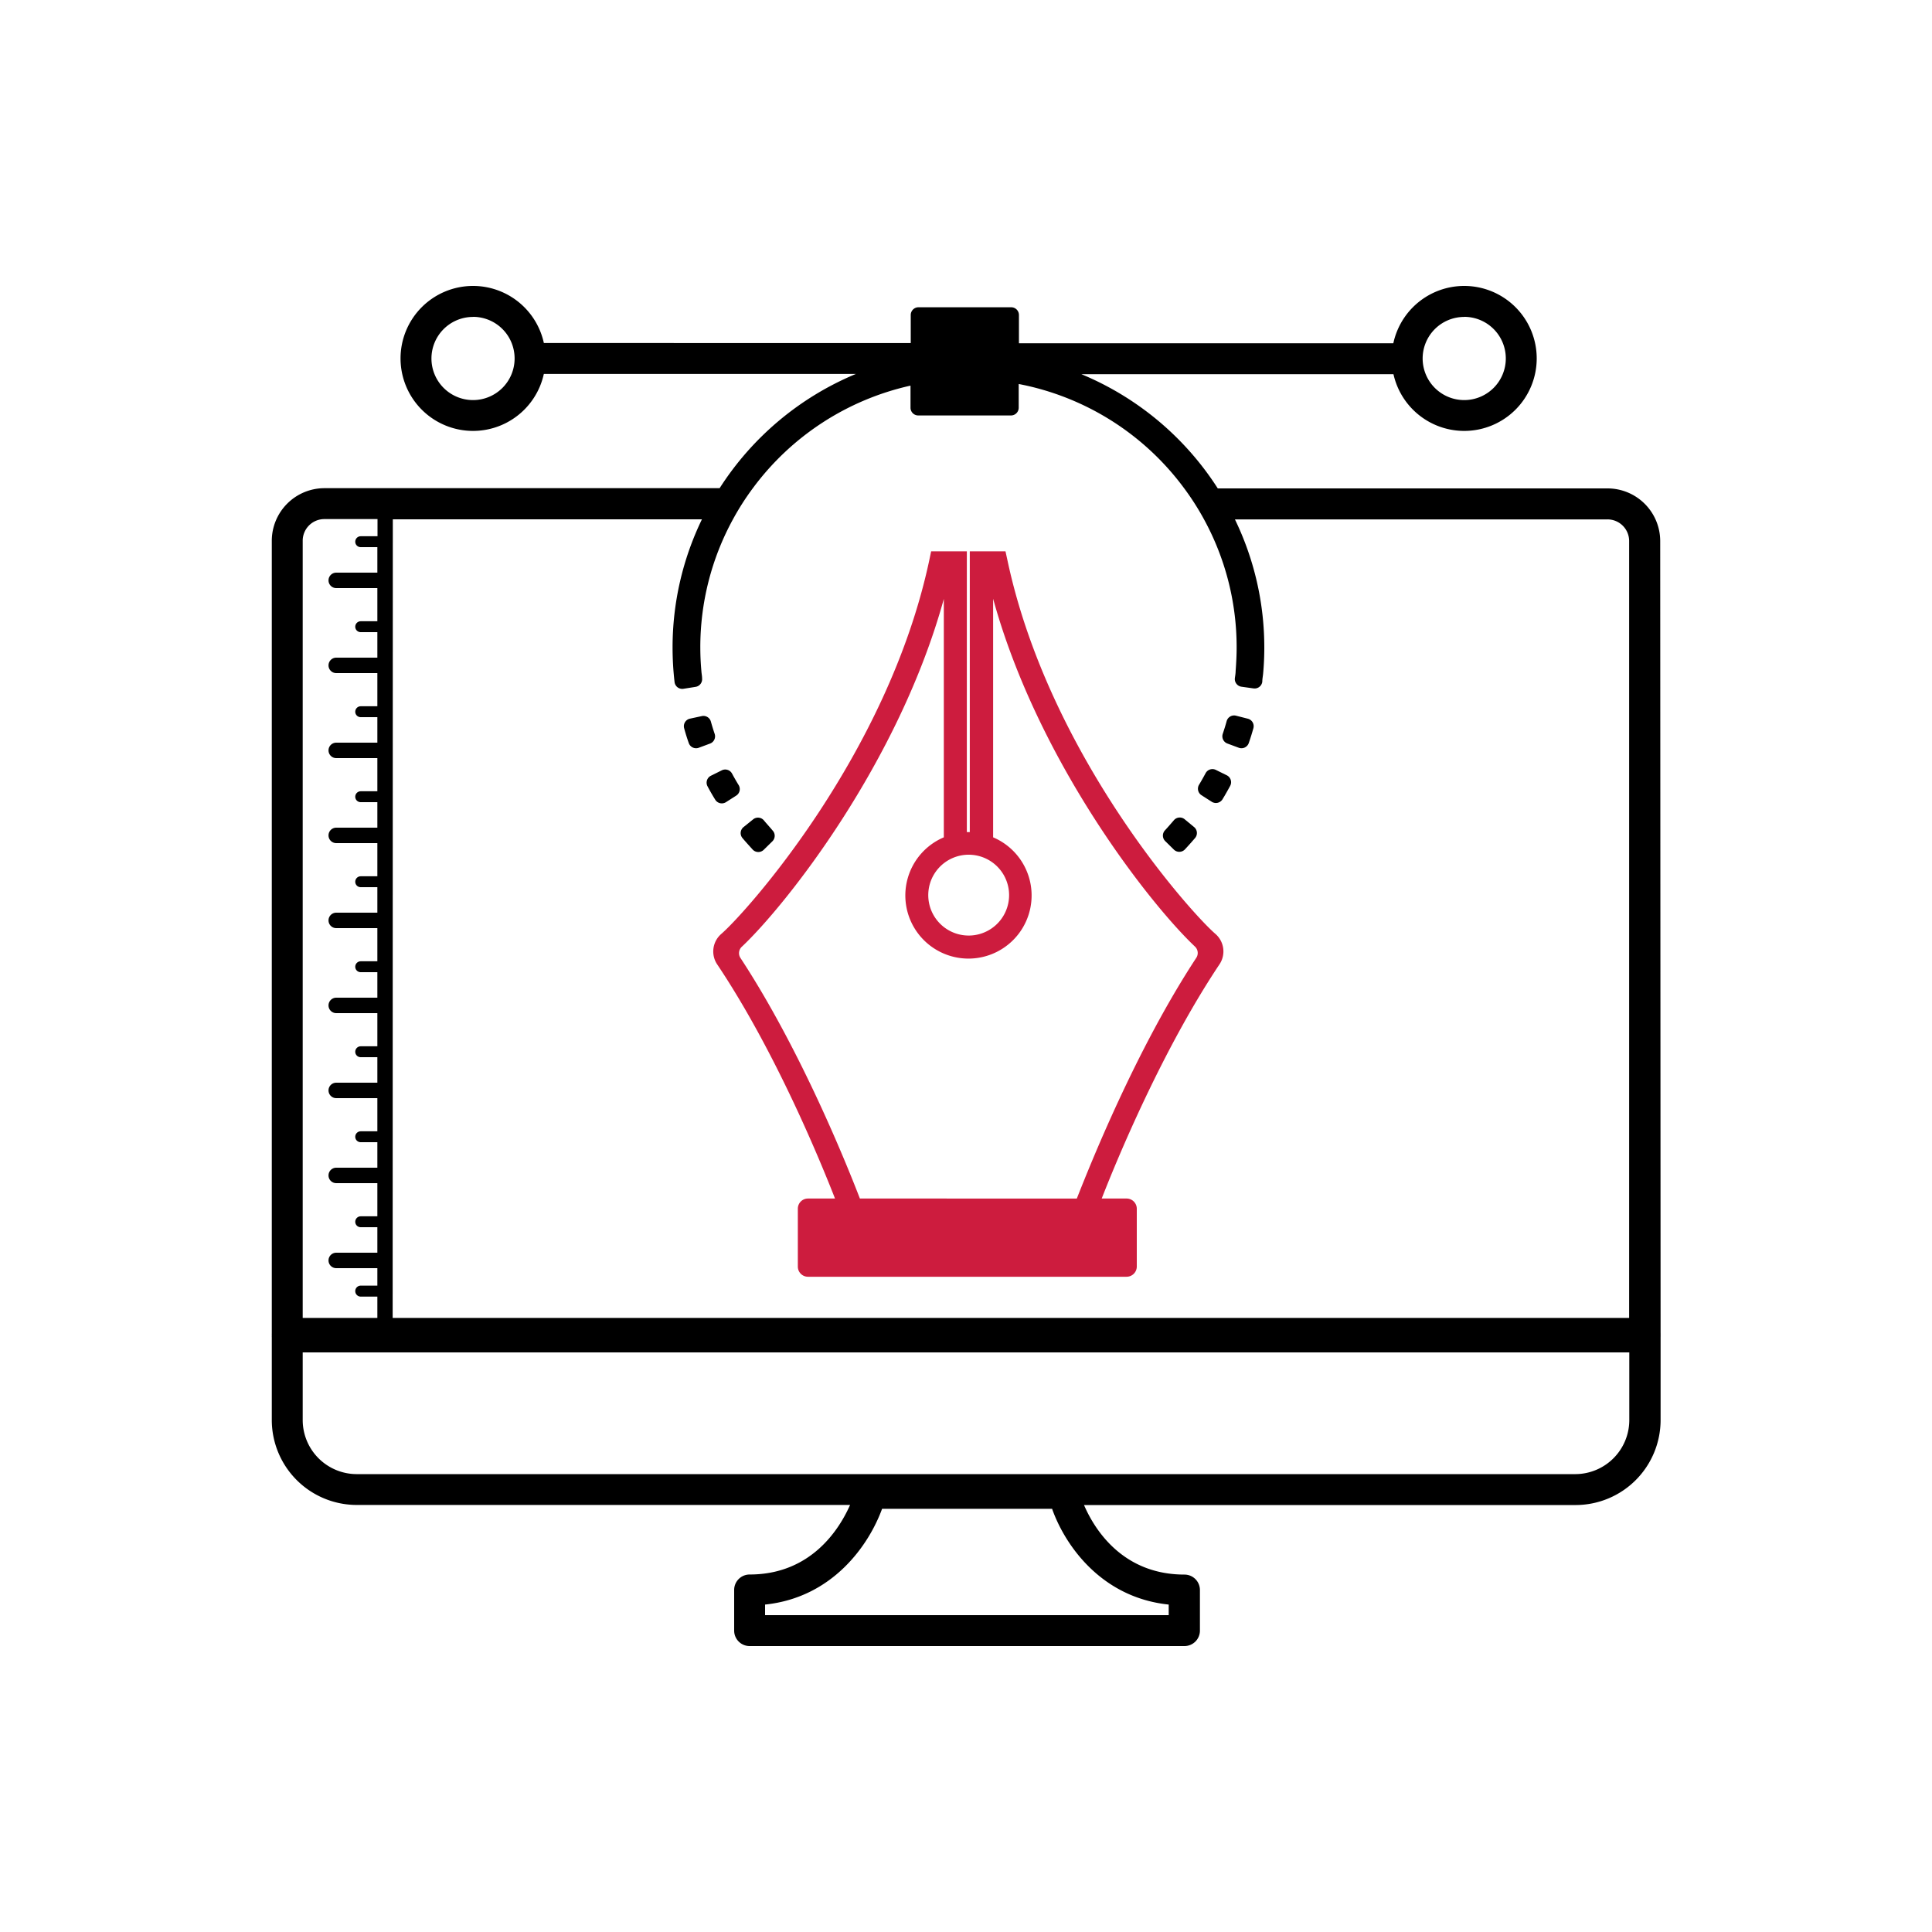 <svg xmlns="http://www.w3.org/2000/svg" viewBox="0 0 250 250"><defs><style>.cls-1{fill:#cd1c3e;}</style></defs><title>progettiamo copia</title><g id="NERO"><path class="cls-1" d="M157.29,120.86c-3.16-2.71-21.56-23.17-26.92-48.33l-.26-1.19h-4.62v36.33h-.38V71.34h-4.62l-.25,1.19c-5.37,25.16-23.76,45.62-26.93,48.34a3,3,0,0,0-.52,3.9c7.38,11,13.18,25,15.26,30.32h-3.5a1.31,1.31,0,0,0-1.31,1.32v7.49a1.31,1.31,0,0,0,1.31,1.31h41.23a1.32,1.32,0,0,0,1.32-1.31v-7.49a1.32,1.32,0,0,0-1.32-1.32h-3.22c2.07-5.3,7.87-19.27,15.25-30.32A3,3,0,0,0,157.29,120.86Zm-26.85-6.22a5.23,5.23,0,1,1-3.89-3.9A5.23,5.23,0,0,1,130.44,114.64Zm8.9,40.45H111.27c-1.62-4.2-7.6-19.16-15.46-31.14A1.13,1.13,0,0,1,96,122.5c5.7-5.37,20.28-23.77,26.13-45v30.85a8.17,8.17,0,1,0,6.38,0V77.48c5.85,21.24,20.43,39.64,26.11,45a1.14,1.14,0,0,1,.18,1.46C146.93,135.93,141,150.89,139.34,155.09Z"/><path d="M158.74,100.32l-1.42-.7a1,1,0,0,0-1.32.44c-.27.5-.55,1-.84,1.48a1,1,0,0,0,.31,1.36l1.33.85a1,1,0,0,0,1.39-.32c.35-.57.68-1.16,1-1.75A1,1,0,0,0,158.74,100.32Z"/><path d="M153.28,106a1,1,0,0,0-1.39.15c-.37.43-.74.86-1.13,1.28a1,1,0,0,0,0,1.39l1.13,1.11a1,1,0,0,0,1.42,0c.46-.49.91-1,1.34-1.5a1,1,0,0,0-.16-1.43Z"/><path d="M94.73,100.11a1,1,0,0,0-1.33-.43l-1.41.7a1,1,0,0,0-.44,1.36q.47.89,1,1.74a1,1,0,0,0,1.39.32l1.33-.85a1,1,0,0,0,.31-1.36C95.28,101.1,95,100.61,94.73,100.11Z"/><path d="M98.85,106.16a1,1,0,0,0-1.39-.14l-1.24,1a1,1,0,0,0-.15,1.42c.43.51.88,1,1.34,1.51a1,1,0,0,0,1.43,0l1.12-1.1a1,1,0,0,0,0-1.4C99.59,107,99.21,106.6,98.85,106.16Z"/><path d="M92.49,95c-.18-.53-.35-1.08-.5-1.62a1,1,0,0,0-1.21-.71L89.25,93a1,1,0,0,0-.72,1.24q.27,1,.6,1.92a1,1,0,0,0,1.29.6l1.48-.55A1,1,0,0,0,92.49,95Z"/><path d="M161.47,93l-1.53-.39a1,1,0,0,0-1.21.7c-.15.55-.32,1.09-.5,1.63a1,1,0,0,0,.59,1.27l1.48.55a1,1,0,0,0,1.29-.61c.22-.63.42-1.28.6-1.92A1,1,0,0,0,161.47,93Z"/><path d="M61.22,55.76a9.38,9.38,0,1,1,9.37-9.37A9.38,9.38,0,0,1,61.22,55.76Zm0-14.75a5.38,5.38,0,1,0,5.37,5.38A5.38,5.38,0,0,0,61.22,41Z"/><path d="M189.48,55.76a9.38,9.38,0,1,1,9.37-9.37A9.38,9.38,0,0,1,189.48,55.76Zm0-14.75a5.38,5.38,0,1,0,5.37,5.38A5.38,5.38,0,0,0,189.48,41Z"/><path d="M214.83,70a6.82,6.82,0,0,0-6.81-6.8H157.58a38.46,38.46,0,0,0-17.65-14.78h43.28c1.11,0-2-.9-2-2s3.11-2,2-2H131.85V40.76a1,1,0,0,0-1-1h-12a1,1,0,0,0-1,1v3.63H66.75c-1.1,0,2,.89,2,2s-3.1,2-2,2h44A38.46,38.46,0,0,0,93.12,63.17H42A6.82,6.82,0,0,0,35.17,70V172.54a2.48,2.48,0,0,0,0,.27,1.79,1.79,0,0,0,0,.23V183.8a11,11,0,0,0,10.93,10.94H110c-1.4,3.16-5.06,9-13,9a2,2,0,0,0-2,2V211a2,2,0,0,0,2,2h56.27a2,2,0,0,0,2-2v-5.25a2,2,0,0,0-2-2c-8,0-11.64-5.84-13-9h63.68a11,11,0,0,0,10.93-10.94V173a1.79,1.79,0,0,0,0-.23,2.48,2.48,0,0,0,0-.27Zm-164-2.8h40a38,38,0,0,0-3.8,16.6,38.88,38.88,0,0,0,.26,4.47,1,1,0,0,0,1.14.86L90,88.88a1,1,0,0,0,.85-1.09c0-.32-.07-.63-.09-.94-.09-1-.14-2-.14-3.08a34.47,34.47,0,0,1,4.24-16.6,34,34,0,0,1,2.56-4,34.78,34.78,0,0,1,20.4-13.27v2.86a1,1,0,0,0,1,1h12a1,1,0,0,0,1-1V49.69a34.72,34.72,0,0,1,21.4,13.48,34,34,0,0,1,2.56,4,34.47,34.47,0,0,1,4.24,16.6c0,1-.05,2-.13,3.06,0,.31-.06.63-.1.94a1,1,0,0,0,.85,1.09l1.57.22a1,1,0,0,0,1.13-.86c0-.36.08-.72.11-1.08v0c.1-1.1.15-2.22.15-3.33a38,38,0,0,0-3.8-16.6H208a2.8,2.8,0,0,1,2.81,2.8V170.54h-160ZM39.17,70A2.8,2.8,0,0,1,42,67.17h6.85v2.22H46.68a.71.71,0,0,0-.71.71.7.7,0,0,0,.71.7h2.15v3.3H43.51a1,1,0,1,0,0,2h5.32v4.29H46.68a.71.71,0,0,0-.71.71.7.7,0,0,0,.71.7h2.15v3.3H43.51a1,1,0,1,0,0,2h5.32v4.29H46.68a.71.71,0,0,0-.71.71.7.7,0,0,0,.71.7h2.15v3.3H43.51a1,1,0,1,0,0,2h5.32v4.29H46.68a.71.71,0,0,0-.71.71.7.7,0,0,0,.71.7h2.15v3.3H43.51a1,1,0,1,0,0,2h5.32v4.29H46.68a.71.71,0,0,0-.71.71.7.7,0,0,0,.71.7h2.15v3.3H43.51a1,1,0,1,0,0,2h5.32v4.29H46.68a.71.71,0,0,0-.71.71.7.7,0,0,0,.71.7h2.15v3.3H43.51a1,1,0,1,0,0,2h5.32v4.29H46.68a.71.71,0,0,0-.71.71.7.7,0,0,0,.71.7h2.15v3.3H43.51a1,1,0,1,0,0,2h5.32v4.29H46.68a.71.71,0,0,0-.71.71.7.7,0,0,0,.71.7h2.15v3.3H43.51a1,1,0,1,0,0,2h5.32v4.29H46.68a.71.71,0,0,0-.71.71.7.7,0,0,0,.71.7h2.15v3.3H43.51a1,1,0,1,0,0,2h5.32v2.26H46.68a.71.71,0,1,0,0,1.42h2.15v2.76H39.17ZM151.23,207.63V209H99v-1.37c8.76-.91,13.44-7.72,15.14-12.39h22C137.79,199.91,142.47,206.72,151.23,207.63Zm59.6-23.83a7,7,0,0,1-6.94,6.95H46.11a7,7,0,0,1-6.94-6.95V175H210.83Z"/></g></svg>